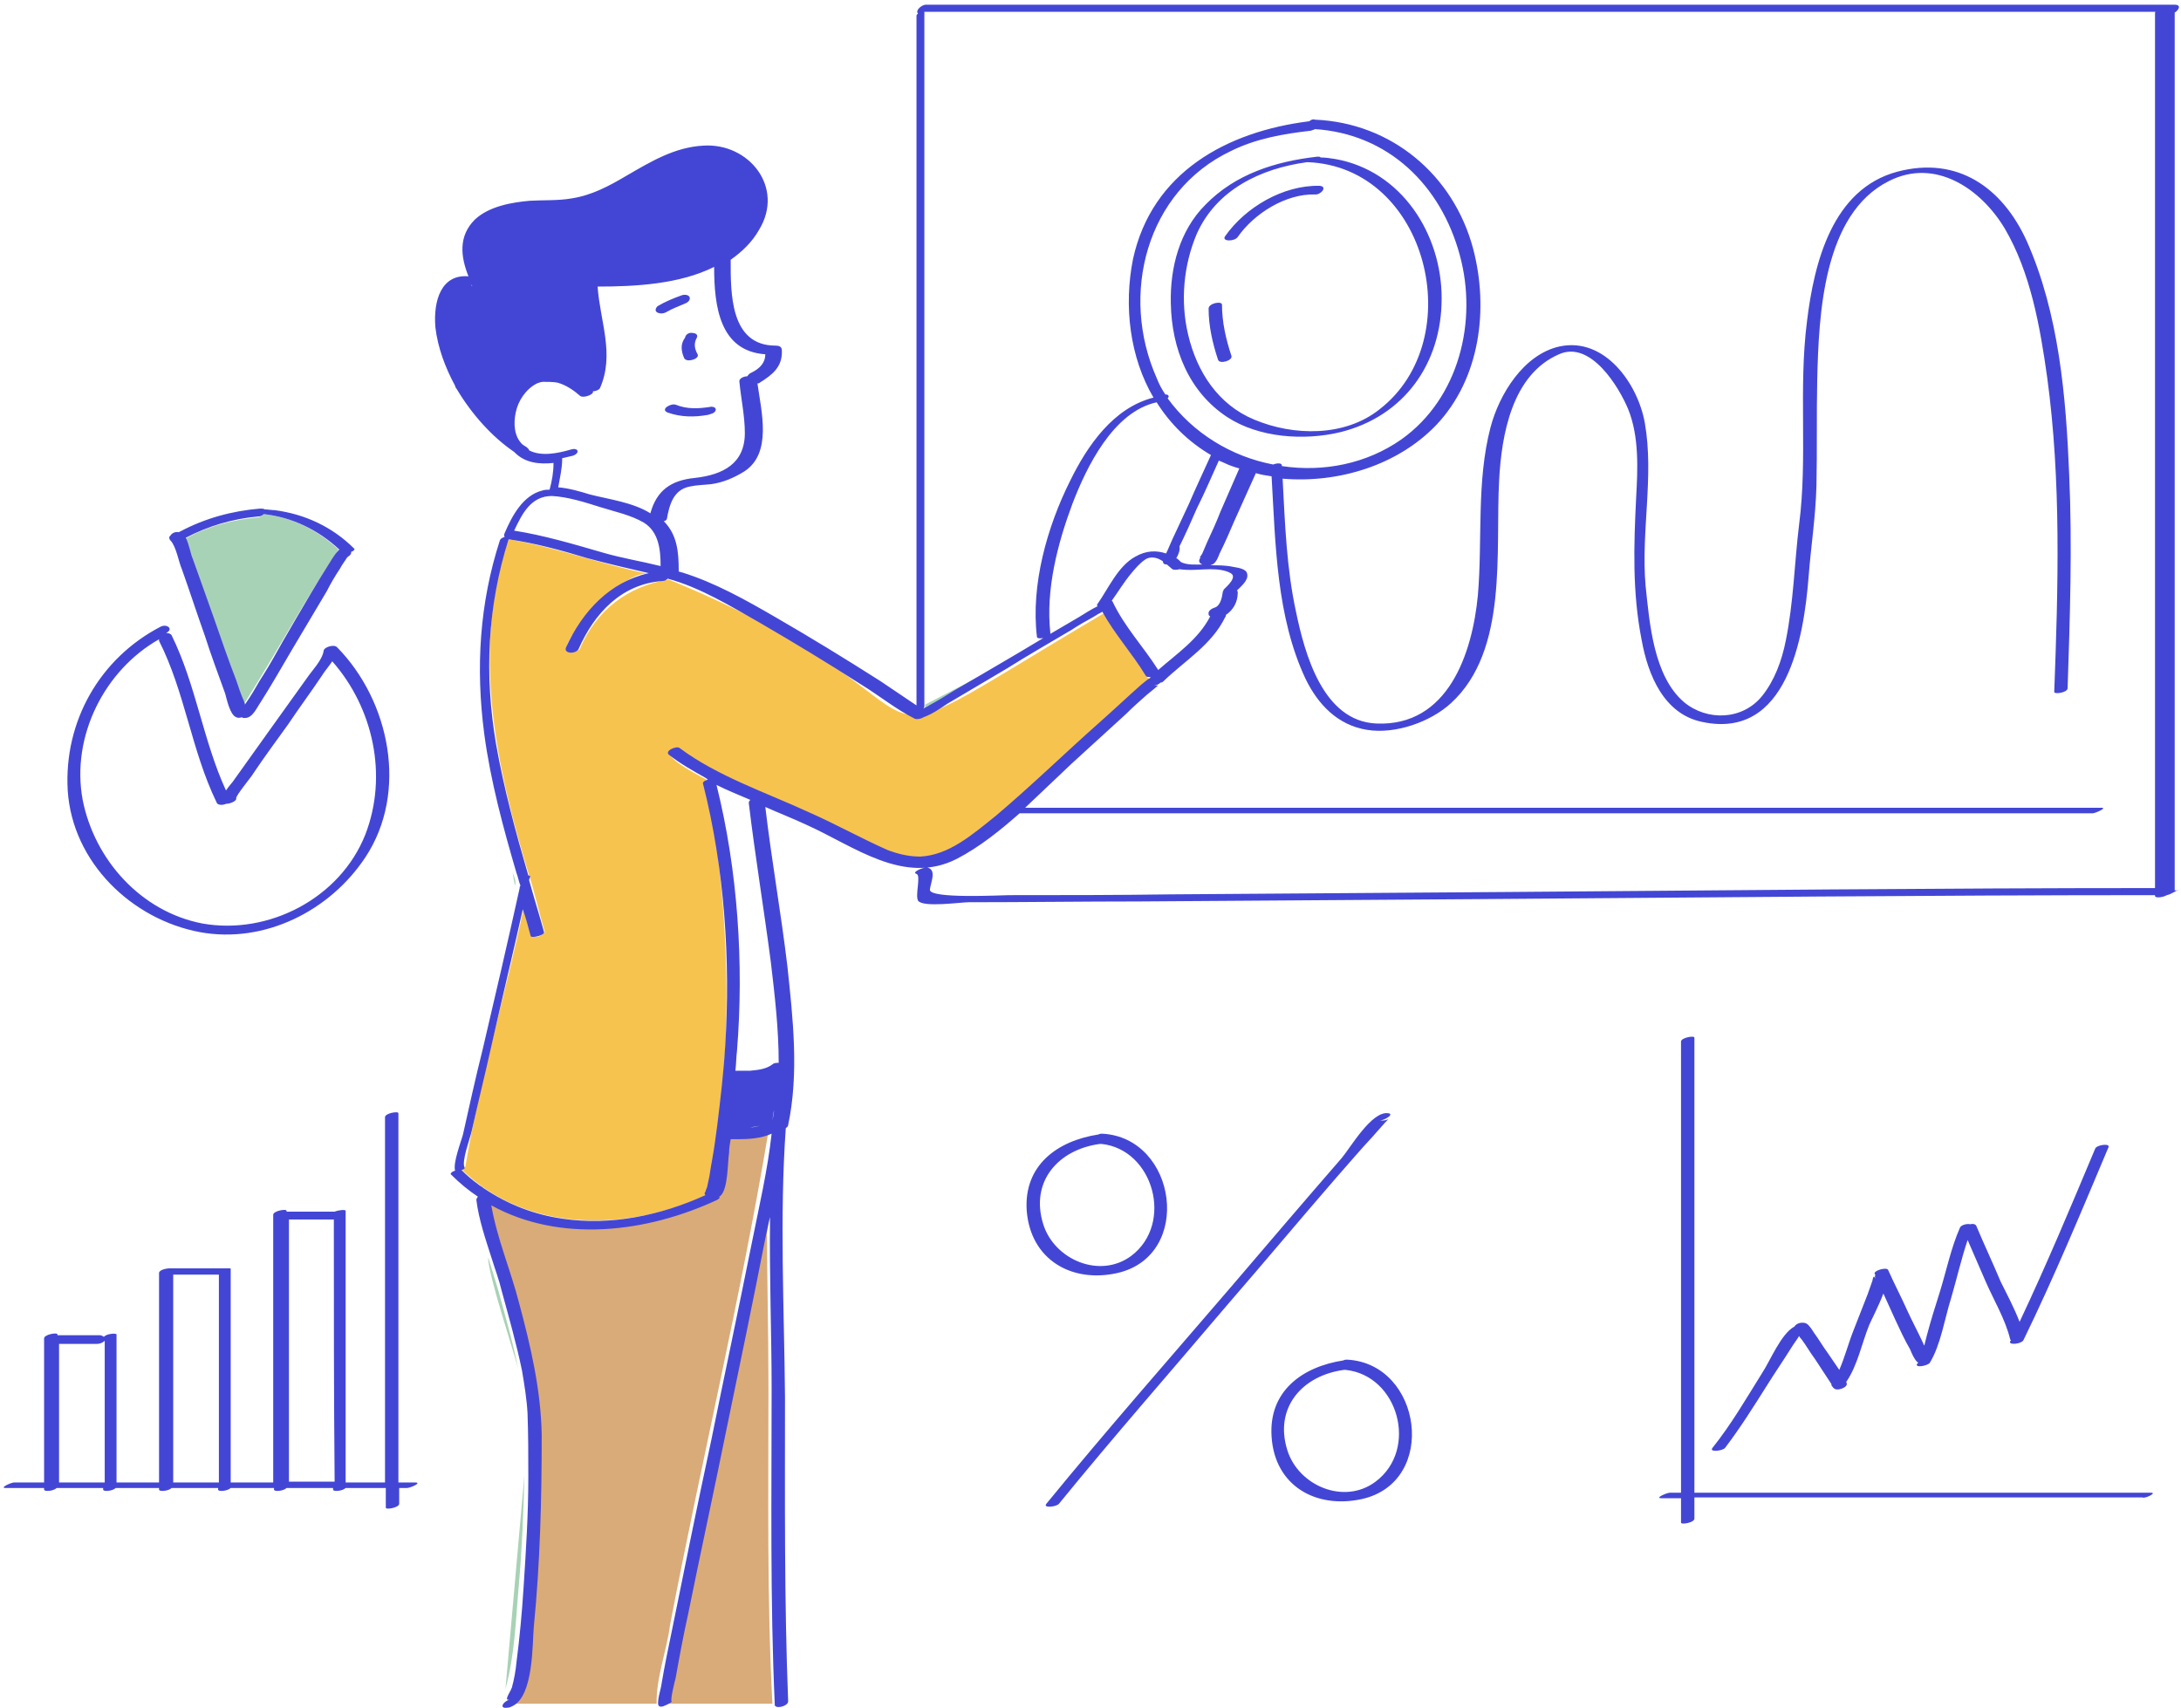 <svg width="277" height="217" viewBox="0 0 277 217" fill="none" xmlns="http://www.w3.org/2000/svg">
<path d="M124.799 85.7C122.599 87 120.299 88.4 118.099 89.7C117.999 89.8 117.499 90 117.199 90.2C117.399 90.1 117.599 89.9 117.499 89.6V89.5L124.799 85.7Z" fill="#A8D2B5"/>
<path d="M98.1 216.4H84C84.5 216.3 85.1 215.9 85 215.8C84.8 215.7 85.4 213.2 85.5 212.9C89.3 193.4 93.6 173.9 97.4 154.4C97.4 161.7 97.6 169.1 97.6 176.3C97.6 189.7 97.4 203.1 98.1 216.4Z" fill="#D9AB79"/>
<path d="M96.5 143C96.1 143.1 95.7 143.2 95.3 143.2L96.5 143Z" fill="#A8D2B5"/>
<path d="M97.599 143.7C94.099 164.7 89.099 185.5 85.099 206.4C84.699 209.6 83.299 213.2 83.399 216.4H64.599C67.199 215.1 67.099 208.4 67.299 206.3C69.799 188 67.899 170.1 61.899 152.7C70.399 157.4 82.599 156.5 90.799 151.6C92.499 150.2 91.799 146.3 92.399 144.3C94.099 144.5 95.999 144.4 97.599 143.7Z" fill="#D9AB79"/>
<path d="M66.599 187.4C66.499 192.1 66.299 196.7 65.899 201.3C65.499 205.7 65.399 210.2 64.199 214.5L66.599 187.4Z" fill="#A8D2B5"/>
<path d="M65.1 110.8C65.3 111.4 65.6 111.9 65.4 112.5C65.3 112 65.2 111.4 65.1 110.8Z" fill="#A8D2B5"/>
<path d="M63.199 163.6C64.099 166.9 65.099 170.3 65.799 173.8C65.299 171.8 61.899 161.6 61.999 159.7C62.399 161 62.799 162.3 63.199 163.6Z" fill="#A8D2B5"/>
<path d="M58.6 148.5C58.9 148.4 59.3 148.2 58.9 148.2C59 148.2 59 148.2 59.1 148.2C60.9 137.3 64.2 126.3 66.5 115.4C67 116.8 67.2 120.4 69.2 118.4C68.5 116.1 67.9 113.3 67.2 111.2C63 97.4 59.8 82.6 64.6 68.5C70.6 69.5 76.4 71.7 82.4 72.9C78.6 72.1 67.8 85.2 73.6 82.5C75.7 77.5 79.7 74.5 84.9 73.6C126.3 90.6 102.9 99.9 140.2 77.9C141.8 80.8 144 83.2 145.7 86C145.8 86.2 146 86.2 146.3 86.2C146.3 86.2 146.3 86.3 146.2 86.3C136.4 93.2 128.8 106 117.1 109.1C112.1 108.8 107.5 105.4 103 103.5C97.6 101 91.3 98.9 86.5 95.3C82.4 95.2 88.5 98.4 89.7 99C89.7 99.1 89.7 99.2 89.8 99.2C92.7 115.8 93.5 134.7 89.7 151.8C79.5 156.5 66.8 156.6 58.6 148.5Z" fill="#F7C34F"/>
<path d="M33.5 65.3C37.1 65.7 40.3 67.3 43 69.8C39 75.7 34.9 83.3 31 89.4C28.4 82.4 26 75.4 23.6 68.4C26.5 66.8 29.6 66 32.9 65.7C33.1 65.6 33.4 65.5 33.5 65.3Z" fill="#A8D2B5"/>
<path d="M34.9 64.7C34.5 64.6 34 64.6 33.6 64.6C34 64.6 34.5 64.6 34.9 64.7Z" fill="#A8D2B5"/>
<path d="M88 42.3C88.3 42.3 88.7 42.5 88.5 42.9C88.1 43.6 88.2 44.3 88.6 45C88.9 45.6 87.2 46.1 86.9 45.5C86.5 44.6 86.4 43.7 87 42.9C87.1 42.4 87.6 42.2 88 42.3ZM83.5 39.7C83.9 39.9 84.4 39.8 84.7 39.6C85.4 39.2 86.2 38.9 86.9 38.6C87.2 38.5 87.7 38.2 87.6 37.8C87.5 37.4 86.9 37.4 86.6 37.5C85.5 37.9 84.5 38.3 83.5 38.9C83.3 39.1 83.1 39.5 83.5 39.7ZM85.8 51.4C85.2 51.2 83.8 52 84.8 52.4C86.5 53 88.2 53 89.9 52.7C90.2 52.6 90.8 52.5 90.9 52.1C91 51.7 90.4 51.6 90.1 51.7C88.7 51.9 87.3 52 85.8 51.4ZM130.4 153.8C130 148 134.3 144.9 139.5 144.1C139.7 144 139.8 144 140 144C149.5 144.5 151.6 159.5 141.9 161.7C136.1 163 130.9 160 130.4 153.8ZM143.7 159.5C149.1 155.4 146.5 146 139.9 145.3C139.8 145.3 139.8 145.3 139.7 145.3C134.4 146 130.8 150.1 132.5 155.5C133.9 160 139.7 162.5 143.7 159.5ZM173 190.4C167.1 191.7 161.9 188.7 161.5 182.5C161.1 176.7 165.4 173.6 170.6 172.8C170.8 172.7 170.9 172.7 171.1 172.7C180.6 173.2 182.7 188.2 173 190.4ZM170.9 174C170.8 174 170.8 174 170.7 174C165.4 174.7 161.8 178.8 163.5 184.2C164.9 188.7 170.7 191.2 174.7 188.2C180.2 184.1 177.6 174.7 170.9 174ZM155.9 53C151 49.8 148.8 44.3 148.7 38.5C148.6 34 149.8 29.3 153.1 26C156.9 22.1 162 20.5 167.3 19.9C167.6 19.9 167.7 19.9 167.7 20C168.3 20 169 20.1 169.6 20.2C178 21.7 183.1 29.7 183.1 37.9C183.1 46.2 178.3 52.9 170.2 54.9C165.6 56 159.9 55.6 155.9 53ZM159.3 53.3C164.3 55.4 170.8 55.5 175.2 52C186.7 43.1 181.3 21.2 166.1 20.6H166C160.1 21.4 154.5 24.1 152 29.7C150.3 33.7 149.9 38.3 150.9 42.5C152 47.2 154.7 51.4 159.3 53.3ZM155.2 38.7C155.2 38.2 153.5 38.5 153.5 39.2C153.5 41.4 154 43.6 154.7 45.7C154.9 46.3 156.6 45.8 156.4 45.2C155.7 43.1 155.2 40.9 155.2 38.7ZM167.6 23.6C163 23.5 158.2 26.3 155.6 30C155.1 30.7 156.8 30.7 157.2 30.1C159.3 27.1 163.3 24.6 167 24.7C167.7 24.8 168.7 23.7 167.6 23.6ZM275.2 113.7C274.7 114 273.7 114.1 273.7 113.8C273.7 113.8 273.7 113.8 273.7 113.7C245.2 113.7 216.7 114 188.2 114.2C173.7 114.3 159.1 114.4 144.6 114.5C137.4 114.5 130.2 114.6 123 114.6C122 114.6 117.2 115.3 116.6 114.4C116.2 113.7 117 111.2 116.4 111C115.7 110.8 117.3 110.1 117.8 110.2C119 110.5 118.2 112.1 118.1 113C118 114.2 127.2 113.7 128.2 113.7C135 113.7 141.8 113.7 148.7 113.6C162.9 113.5 177 113.4 191.2 113.3C218.7 113.1 246.2 112.8 273.7 112.8C273.7 75.8 273.7 38.8 273.7 1.7C273.7 1.6 273.7 1.5 273.8 1.5C221.7 1.5 169.5 1.5 117.4 1.5C117.4 30.8 117.4 60.2 117.4 89.5C117.4 89.6 117.4 89.6 117.4 89.7C117.4 89.9 117.3 90 117.1 90.1C117.4 89.9 117.9 89.7 118 89.6C119.1 89 120.1 88.4 121.2 87.7C122.4 87 123.6 86.3 124.8 85.6C126.3 84.7 127.9 83.8 129.4 82.9C131.9 81.4 134.4 79.9 137 78.4C137.8 77.9 138.6 77.4 139.4 77C139.3 76.9 139.3 76.8 139.4 76.7C140.8 74.7 142 71.9 144.2 70.7C145.6 69.9 146.9 69.9 148.1 70.3C148.4 69.7 148.7 68.9 148.9 68.5C149.6 67 150.3 65.5 151 64C151.9 61.9 152.9 59.8 153.8 57.8C150.9 56.1 148.6 53.8 146.9 51.1C141.4 52.3 138 59.3 136.2 64C134.3 69.1 132.8 74.9 133.4 80.4C133.5 81 131.7 81.3 131.7 80.9C130.9 74.3 133 66.9 135.9 61.1C138.1 56.6 141.4 51.8 146.5 50.5C143.5 45.4 142.7 38.9 143.9 32.9C146.3 21.9 155.8 16.7 166.3 15.4C166.5 15.2 166.8 15.1 167 15.2C176.7 15.6 184.6 22.2 187.1 31.6C189.1 39.2 188 48.1 182.4 54C177.5 59.1 170 61.4 162.9 60.8C163.2 66.5 163.4 72.2 164.6 77.7C165.7 83 168 91.6 174.8 91.9C183.9 92.3 187 83 187.7 75.6C188.3 68.6 187.5 61.2 189.3 54.3C190.4 50.1 193.5 45 198.1 44C203.8 42.8 208 48.7 208.9 53.7C210.1 60.5 208.4 67.5 209 74.4C209.5 79.1 210 85.9 213.9 89.2C216.8 91.6 221.3 91.5 223.8 88.4C225.4 86.4 226.3 83.9 226.8 81.4C227.8 76.5 227.9 71.5 228.5 66.6C229.6 58.1 228.4 49.4 229.5 40.8C230.4 33.4 232.7 24 241 21.8C248.6 19.8 254.3 23.8 257.4 30.6C261.5 39.8 262.4 50.4 262.8 60.3C263.2 69.3 262.9 78.4 262.6 87.4C262.6 88 260.9 88.2 260.9 87.9C261.4 74.6 261.8 61.1 260 47.9C259.1 41.5 257.9 34.6 254.6 29C251.6 24 245.8 20 239.9 23C231.5 27.2 231 40.1 230.8 48.2C230.7 52.7 230.8 57.2 230.7 61.7C230.6 65.6 230 69.4 229.7 73.3C229.1 80.9 227 94 216.2 91.7C211.3 90.7 209.3 85.7 208.5 81.3C207.3 75.2 207.5 69.3 207.8 63.2C208 59.6 208.2 55.5 206.8 52C205.6 49.1 202 43.2 198 45C192 47.6 190.7 55.3 190.4 61C189.9 70 191.6 82.6 184.3 89.3C181.7 91.7 177.2 93.3 173.6 92.7C169.9 92.1 167.4 89.5 165.8 86.2C162.1 78.3 162 69.1 161.5 60.5C160.8 60.4 160.2 60.3 159.5 60.1C158.6 62.1 157.7 64.1 156.8 66.1C156.2 67.5 155.6 68.9 154.9 70.3C154.7 70.8 154.5 71.4 154 71.7C153.9 71.7 153.8 71.8 153.7 71.8C154.7 71.8 155.7 71.8 156.6 72C157.1 72.1 158.3 72.2 158.4 72.9C158.6 73.7 157.6 74.5 157.1 75C157.2 75.1 157.2 75.2 157.2 75.3C157.2 76.5 156.6 77.5 155.7 78.1C155.7 78.2 155.7 78.3 155.6 78.4C153.9 81.9 150.5 83.9 147.8 86.5C147.7 86.6 147.6 86.7 147.4 86.7C147.2 86.9 146.8 87.1 146.5 87.1C147.3 87.1 147.2 86.9 146.7 87.4C146.3 87.7 146 88 145.6 88.3C144.7 89.1 143.8 89.9 143 90.7C140.7 92.8 138.4 94.9 136.1 97C134.2 98.8 132.2 100.7 130.2 102.6C175.8 102.6 221.3 102.6 266.9 102.6C267.7 102.6 266.1 103.3 265.8 103.3C220.4 103.3 174.9 103.3 129.5 103.3C127 105.5 124.4 107.6 121.5 109.1C114.8 112.5 108.5 107.5 102.5 104.8C100.8 104 99 103.3 97.2 102.5C98 109.3 99.2 116 100 122.7C100.7 129.3 101.5 136.3 100.1 142.9C100.1 143.1 99.9 143.2 99.8 143.3C99 154.6 99.6 166.2 99.7 177.5C99.7 190.4 99.6 203.3 100.1 216.1C100.1 216.7 98.6 217.1 98.4 216.6C98.4 216.6 98.4 216.6 98.4 216.5C97.8 203.2 98 189.8 98 176.5C98 169.2 97.7 161.9 97.8 154.6C97.6 155.3 97.5 156.1 97.3 156.8C95.7 165 94 173.2 92.3 181.4C90.7 189.3 89 197.1 87.4 205C86.8 207.7 86.3 210.4 85.8 213.2C85.7 213.5 85.1 216 85.3 216.1C85.4 216.2 84.8 216.5 84.3 216.7C84.1 216.8 83.8 216.8 83.7 216.7C83.3 216.4 84 214.3 84 214C84.4 211.6 84.9 209.2 85.4 206.8C87 198.9 88.6 191 90.3 183.1C92 174.7 93.8 166.3 95.5 157.8C96.4 153.3 97.5 148.6 98 144C96.7 144.6 95.1 144.7 93.7 144.7C93.4 144.7 93.1 144.7 92.8 144.7C92.7 145.3 92.6 145.8 92.6 146.4C92.4 147.6 92.5 151 91.5 151.9C91.5 151.9 91.4 152 91.3 152C91.5 152.1 91.4 152.2 91.1 152.4C82.1 156.6 71.1 157.9 62.4 153.1C63.1 157.2 64.9 161.5 65.9 165.4C67.4 171 68.7 176.5 68.8 182.3C68.8 190.4 68.6 198.5 67.8 206.6C67.6 208.7 67.8 215.4 65.1 216.7C64.9 216.8 64.7 216.9 64.5 216.9C63.3 217.1 63.9 216.1 64.7 215.9C64.1 216 64.5 215.4 64.8 214.8C64.9 214.7 64.9 214.5 65 214.4C65.3 213.3 65.5 212.2 65.6 211.1C66 208 66.3 204.8 66.5 201.6C66.8 197 67.1 192.3 67.1 187.7C67.1 184.9 67.1 182.2 67 179.5C66.9 177.7 66.6 175.9 66.3 174.1C65.6 170.7 64.6 167.2 63.7 163.9C63.4 162.6 62.9 161.3 62.5 160C61.7 157.5 60.8 154.9 60.5 152.4C60.5 152.3 60.6 152.1 60.7 152C59.5 151.2 58.4 150.3 57.3 149.2C57.1 149.1 57.4 148.8 57.8 148.7C57.5 147.7 58.6 144.9 58.8 144.1C59.6 140.5 60.4 136.9 61.3 133.3C62.9 126.5 64.5 119.6 66 112.8C66 112.7 66 112.6 66.1 112.5C65.9 112 65.8 111.4 65.6 110.9C63.9 105.1 62.3 99.2 61.5 93.2C60.4 84.8 60.9 76.6 63.5 68.6C63.6 68.4 63.8 68.3 64.1 68.2C64 68.1 64 67.9 64.1 67.7C65 65.6 66.4 62.9 68.9 62.3C69.2 62.2 69.5 62.2 69.8 62.2C70.1 61.1 70.3 60 70.3 58.8C68.5 59 66.7 58.8 65.4 57.5L65.3 57.4C62.5 55.5 59.9 52.6 58 49.4C57.9 49.3 57.8 49.1 57.8 49C56.5 46.6 55.6 44.1 55.3 41.6C55 38.1 56.1 34.8 59.5 35.1C58.5 32.6 58.2 30 60.3 27.9C62.1 26.2 65 25.7 67.3 25.5C69 25.4 70.9 25.5 72.6 25.2C75.2 24.8 77.4 23.6 79.6 22.3C82.7 20.5 85.7 18.7 89.3 18.5C95.1 18.1 99.7 23.8 96.4 29.2C95.5 30.8 94.2 32 92.8 33C92.8 37.2 92.7 43.9 98.5 43.9C98.9 43.9 99.3 44 99.3 44.5C99.4 46.6 98.1 47.6 96.5 48.6C96.4 48.7 96.3 48.7 96.2 48.7C96.7 52.3 98.1 57.6 94.5 59.9C93.2 60.7 91.8 61.3 90.3 61.5C89.4 61.6 88.5 61.6 87.6 61.8C85.5 62.2 85 64.2 84.7 65.9C84.7 66 84.5 66.2 84.3 66.2C86 67.9 86.2 70.1 86.2 72.4C86.2 72.5 86.2 72.5 86.2 72.6C86.3 72.6 86.5 72.7 86.6 72.7C90.8 74 94.7 76.2 98.5 78.4C103 81 107.4 83.7 111.8 86.5C113.3 87.5 114.9 88.6 116.4 89.6C116.4 60.4 116.4 31.2 116.4 2C116.4 1.9 116.5 1.8 116.6 1.7C116.2 1.4 117 0.6 117.6 0.6C170.5 0.6 223.3 0.6 276.2 0.6C277.1 0.6 276.7 1.3 276.2 1.6C276.2 38.8 276.2 75.9 276.2 113.1C276.3 113.1 276.4 113.1 276.6 113.1C276.9 112.8 275.8 113.6 275.2 113.7ZM60 36.3C60 36.3 59.9 36.3 60 36.3C59.9 36.2 59.9 36.2 59.8 36.2C59.9 36.3 60 36.3 60 36.3ZM72.5 57.1C73.5 56.8 73.7 57.6 72.7 57.9C72.3 58 71.8 58.1 71.4 58.2C71.4 58.2 71.4 58.2 71.4 58.3C71.4 59.5 71.1 60.7 70.9 61.9C72.2 62 73.6 62.4 74.9 62.8C77.2 63.4 80.4 63.8 82.6 65.2C83.4 62.3 85.2 61 88.3 60.7C91.8 60.3 94.6 58.9 94.6 55C94.6 52.8 94.1 50.6 93.9 48.4C93.9 48.1 94.4 47.8 94.9 47.8C95 47.7 95.1 47.5 95.3 47.4C96.6 46.8 97.2 46 97.2 45C91.4 44.6 90.7 38.9 90.7 33.9C86.3 36.1 80.7 36.4 75.9 36.4C76.2 40.8 78.1 45 76.2 49.3C76.1 49.5 75.7 49.7 75.3 49.7C75.5 50.1 74.1 50.6 73.7 50.3C72.9 49.6 71.9 48.9 70.8 48.6C70.2 48.5 69.6 48.5 69 48.5C68.7 48.5 68.5 48.6 68.2 48.7C66.8 49.4 65.8 50.9 65.5 52.4C65.2 53.8 65.3 55.4 66.3 56.4C66.5 56.6 66.8 56.7 67 56.9C67.1 57 67.2 57.1 67.2 57.2C68.7 58 70.8 57.6 72.5 57.1ZM65.3 67.4C69.1 68 72.8 69.1 76.6 70.2C79 70.9 81.5 71.3 83.9 71.9C83.9 69.9 83.7 67.6 81.8 66.4C80.1 65.4 78.1 65 76.2 64.4C74.3 63.8 72.1 63.1 70.1 63C67.4 63 66.3 65.3 65.3 67.4ZM96.5 143L95.3 143.2C95.7 143.2 96.1 143.1 96.5 143ZM98.1 142.3C98.2 141.9 98.3 141.4 98.3 141L98.1 142.3ZM95.1 102C95.1 101.8 95.2 101.7 95.3 101.6C93.9 101 92.4 100.4 91 99.7C93.7 110.5 94.5 122.4 93.6 133.5C93.5 134.3 93.5 135.2 93.4 136C93.6 136 93.7 136 93.9 136C94.4 136 94.8 136 95.3 136C96.3 135.9 97.3 135.8 98.1 135.2C98.3 135 98.6 135 98.9 135C98.9 130.7 98.4 126.4 97.9 122.2C97 115.3 95.9 108.7 95.1 102ZM161.7 59C162.2 58.8 162.8 58.8 162.8 59.1V59.2C168.1 60 173.6 58.9 178 55.8C185.3 50.6 187.7 40.8 185.4 32.4C183 23.5 176.3 17 167 16.4C166.9 16.5 166.7 16.5 166.5 16.6C163 17 159.5 17.6 156.3 19.2C145.6 24.3 142.2 37.4 146.9 48C147.2 48.8 147.6 49.5 148 50.1C148.5 50.1 148.5 50.4 148.3 50.6C151.5 55 156.4 58 161.7 59ZM149.4 70.9C149.6 71 149.8 71.2 150 71.4C150.8 71.8 151.9 71.7 152.7 71.7C152.5 71.6 152.3 71.5 152.3 71.2C152.3 71.1 152.4 70.9 152.5 70.8C152.2 70.9 152.5 70.7 152.7 70.3C152.9 69.8 153.1 69.4 153.3 68.9C153.9 67.6 154.5 66.3 155 65C155.8 63.2 156.6 61.3 157.4 59.5C156.7 59.3 156.1 59.1 155.5 58.8C155.3 58.7 155 58.6 154.8 58.5C153.9 60.5 153 62.6 152 64.6C151.3 66.2 150.6 67.8 149.8 69.4C149.9 69.8 149.7 70.4 149.4 70.9ZM141.2 76.3L141.3 76.4C142.8 79.6 145.2 82.1 147.1 85.1C149.5 83 152.2 81.2 153.7 78.3C153.6 78.2 153.5 78.2 153.5 78C153.4 77.6 153.9 77.3 154.2 77.2C155 77 155.2 75.9 155.3 75.2C155.3 75.1 155.3 75.1 155.4 75V74.9C155.8 74.5 157.2 73.3 156.3 72.8C155.6 72.4 154.6 72.3 153.7 72.3C152.6 72.3 151.1 72.5 149.8 72.3C149.5 72.4 149.1 72.4 148.9 72.3C148.7 72.1 148.4 71.9 148.2 71.7C147.9 71.7 147.7 71.6 147.7 71.3C147 70.8 146.1 70.6 145.4 71.1C144.7 71.6 144.2 72.2 143.7 72.8C142.7 74 142 75.2 141.2 76.3ZM116.2 91.3C113.8 90.1 111.6 88.3 109.3 86.9C105.1 84.2 100.8 81.6 96.5 79.1C92.8 77 88.9 74.6 84.8 73.5C84.6 73.7 84.4 73.8 84.1 73.8C78.9 74.2 75.5 77.9 73.5 82.4C73.2 83.1 71.5 83.1 71.9 82.2C74 77.6 77.5 73.9 82.4 72.8C79.8 72.2 77.2 71.6 74.6 70.9C71.3 69.9 68 69 64.6 68.5C61.9 77 61.5 85.7 63 94.5C64 100.2 65.5 105.7 67.1 111.2C67.3 111.2 67.4 111.3 67.3 111.4C67.3 111.5 67.2 111.7 67.2 111.8C67.8 114 68.5 116.2 69.1 118.4C69.2 118.8 67.5 119.2 67.4 118.9C67.1 117.8 66.8 116.6 66.4 115.5C65.1 121.3 63.7 127.1 62.4 132.9C61.6 136.5 60.7 140.1 59.9 143.7C59.7 144.6 58.6 147.5 59 148.3H58.9C59.1 148.3 59.1 148.4 58.7 148.6H58.6C59.3 149.3 60 149.9 60.7 150.4C60.9 150.6 61.2 150.7 61.4 150.9C64.5 153 67.9 154.3 71.5 154.8C77.5 155.7 83.9 154.4 89.6 151.8C89.6 151.8 89.6 151.8 89.5 151.7V151.6C89.5 151.5 89.5 151.4 89.6 151.4C89.6 151.3 89.7 151 89.8 150.8C89.9 150.3 90 149.9 90.1 149.4C90.3 148 90.6 146.6 90.8 145.1C90.9 144.4 91 143.7 91.1 142.9C91.5 139.6 91.9 136.3 92.1 132.9C92.8 122 92 110.2 89.3 99.6C89.2 99.4 89.4 99.2 89.7 99.1C89.8 99.1 89.8 99 89.9 99C89.8 98.9 89.7 98.9 89.6 98.8C88 97.9 86.4 97 85 95.9C84.3 95.4 85.9 94.7 86.3 95C91.1 98.6 97.4 100.7 102.8 103.2C106.2 104.7 109.4 106.5 112.8 108C112.9 108 113 108.1 113.1 108.1C114.5 108.6 115.7 108.8 116.9 108.8C120.5 108.6 123.4 106.1 126.5 103.6C131 99.8 135.2 95.7 139.6 91.8C141.4 90.2 143.1 88.6 144.9 87C145.3 86.7 145.7 86.3 146.1 86.1C146.1 86.1 146.1 86.1 146.1 86C145.8 86 145.6 86 145.5 85.8C143.8 83 141.6 80.6 140 77.7C139.7 77.9 139.4 78 139.3 78.1C139.1 78.2 139 78.3 138.8 78.4C137.9 78.9 137 79.4 136.1 80C133.4 81.6 130.6 83.2 127.9 84.9C125.4 86.4 122.8 87.9 120.3 89.4C119.4 90 118.4 90.7 117.3 91.1C117 91.3 116.5 91.4 116.2 91.3ZM273.2 189.6C253.9 189.6 234.6 189.6 215.2 189.6C215.2 170.3 215.2 151.1 215.2 131.8C215.2 131.5 213.5 131.8 213.5 132.3C213.5 151.4 213.5 170.5 213.5 189.6C213 189.6 212.5 189.6 212.1 189.6C211.7 189.6 210.1 190.3 211 190.3C211.8 190.3 212.7 190.3 213.5 190.3C213.5 191.3 213.5 192.4 213.5 193.4C213.5 193.7 215.2 193.4 215.2 192.9C215.2 192 215.2 191.1 215.2 190.2C234.2 190.2 253.1 190.2 272.1 190.2C272.4 190.4 274 189.6 273.2 189.6ZM51.7 189C51.4 189 51.1 189 50.7 189C50.7 189.7 50.7 190.4 50.7 191C50.7 191.5 49 191.8 49 191.5C49 190.7 49 189.8 49 189C47.3 189 45.6 189 43.9 189C43.5 189.4 42.3 189.5 42.3 189.2C42.3 189.1 42.3 189 42.3 189C40.3 189 38.4 189 36.4 189C36 189.4 34.8 189.5 34.8 189.2C34.8 189.1 34.8 189 34.8 189C33 189 31.1 189 29.3 189C28.9 189.4 27.7 189.5 27.7 189.2C27.7 189.1 27.7 189 27.7 189C25.7 189 23.8 189 21.8 189C21.4 189.4 20.2 189.5 20.2 189.2C20.2 189.1 20.2 189 20.2 189C18.4 189 16.5 189 14.7 189C14.3 189.4 13.1 189.5 13.1 189.2C13.1 189.1 13.1 189 13.1 189C11.1 189 9.2 189 7.2 189C6.8 189.4 5.6 189.5 5.6 189.2C5.6 189.1 5.6 189 5.6 189C4 189 2.4 189 0.7 189C-0.1 189 1.4 188.3 1.8 188.3C3.1 188.3 4.3 188.3 5.6 188.3C5.6 182.2 5.6 176.1 5.6 170C5.6 169.5 7.3 169.2 7.3 169.5V169.6C9.1 169.6 10.9 169.6 12.7 169.6C12.9 169.6 13 169.7 13.2 169.8C13.5 169.4 14.8 169.3 14.8 169.5C14.8 175.8 14.8 182 14.8 188.3C16.6 188.3 18.4 188.3 20.2 188.3C20.2 179.4 20.2 170.6 20.2 161.7C20.2 161.3 21.1 161.1 21.6 161.1C24.1 161.1 26.6 161.1 29.1 161.1C29.3 161.1 29.3 161.1 29.3 161.2C29.3 161.2 29.3 161.2 29.3 161.3C29.3 170.3 29.3 179.3 29.3 188.3C31.1 188.3 32.9 188.3 34.7 188.3C34.7 177 34.7 165.6 34.7 154.3C34.7 153.8 36.4 153.5 36.4 153.8V153.9C38.4 153.9 40.5 153.9 42.5 153.9C43 153.7 43.9 153.6 43.9 153.8C43.9 165.3 43.9 176.8 43.9 188.3C45.6 188.3 47.2 188.3 48.9 188.3C48.9 172.8 48.9 157.4 48.9 141.9C48.9 141.4 50.6 141.1 50.6 141.4C50.6 157 50.6 172.6 50.6 188.3C51.3 188.3 52 188.3 52.7 188.3C53.7 188.3 52.1 189 51.7 189ZM13.3 170.3C13 170.6 12.6 170.7 12.3 170.7C10.7 170.7 9.1 170.7 7.5 170.7C7.5 176.6 7.5 182.4 7.5 188.3C9.4 188.3 11.3 188.3 13.3 188.3C13.3 182.3 13.3 176.3 13.3 170.3ZM27.8 161.9C25.9 161.9 24 161.9 22 161.9C22 170.7 22 179.5 22 188.3C23.9 188.3 25.8 188.3 27.8 188.3C27.8 179.5 27.8 170.7 27.8 161.9ZM42.4 154.9C42.3 154.9 42.2 154.9 42.2 154.9C40.4 154.9 38.5 154.9 36.7 154.9C36.7 166 36.7 177.1 36.7 188.2C38.6 188.2 40.5 188.2 42.5 188.2C42.4 177.2 42.4 166 42.4 154.9ZM237.8 162.7C237.6 163.3 237.4 163.8 237.2 164.4C236.6 165.9 236 167.5 235.4 169C234.8 170.5 234.3 172.4 233.6 174C233.1 173.3 232.6 172.5 232.1 171.8C231.5 171 231 170.1 230.4 169.3C230.2 169 229.8 168.3 229.4 168.1C229 167.9 228.2 168 227.9 168.5C226.2 169.4 224.8 172.9 223.8 174.4C221.8 177.6 219.9 180.9 217.5 183.9C217 184.5 218.8 184.3 219.1 183.9C221 181.4 222.7 178.7 224.4 176C225.4 174.4 226.5 172.8 227.5 171.2C227.8 170.7 228.2 170.2 228.5 169.7C228.6 169.9 228.7 170 228.8 170.1C229.4 170.9 229.9 171.8 230.5 172.6C231.2 173.7 231.9 174.7 232.6 175.8C232.6 175.9 232.6 176 232.7 176.1L232.8 176.2C232.8 176.2 232.8 176.3 232.9 176.3C233.2 176.8 234.9 176.2 234.5 175.6C234.5 175.6 234.5 175.6 234.5 175.5C235.9 173.5 236.5 170.5 237.4 168.3C237.6 167.8 238.6 165.9 239.2 164.3C239.7 165.4 240.2 166.5 240.7 167.6C241.3 168.9 241.9 170.2 242.6 171.4C242.8 171.9 243.1 172.6 243.5 173C243.5 173 243.6 173 243.6 173.1C243.6 173.1 243.6 173.2 243.5 173.2C243.1 173.8 244.8 173.5 245.1 173.1C246.5 170.8 247 167.4 247.8 164.9C248.5 162.5 249.1 159.9 249.9 157.5C250.7 159.3 251.4 161 252.2 162.8C253.2 165.1 254.7 167.6 255.3 170.1C255.3 170.2 255.4 170.2 255.4 170.2C255.4 170.3 255.3 170.3 255.3 170.4C255.1 170.9 256.8 170.7 257 170.2C260.9 162.2 264.3 154 267.8 145.7C268 145.2 266.3 145.4 266.1 145.9C263 153.3 259.9 160.7 256.5 167.9C255.8 166.1 254.9 164.4 254.1 162.8C253.1 160.4 252 158.1 251 155.7C250.9 155.5 250.6 155.4 250.2 155.5C249.8 155.4 249 155.6 248.9 156C247.8 158.5 247.2 161.4 246.4 164C245.8 165.9 245.2 167.8 244.7 169.7C244.6 170.1 244.5 170.5 244.4 170.9C244.3 170.8 244.3 170.7 244.2 170.5C243.6 169.2 242.9 167.9 242.3 166.6C241.5 164.8 240.6 163.1 239.8 161.3C239.6 160.9 237.9 161.4 238.1 161.8C238.1 161.8 238.1 161.9 238.2 161.9C238.1 162 238.1 162.2 238.2 162.4C237.9 161.9 237.9 162.3 237.8 162.7ZM174.4 144.3C174.9 143.7 175.4 143.2 175.9 142.6C176.8 141.6 176.4 142.5 175.2 142.3C175.7 142.4 177.2 141.5 176.3 141.4C174.2 141.1 171.5 145.8 170.4 147.1C165.7 152.5 161.1 157.9 156.4 163.4C148.5 172.6 140.5 181.7 132.9 191C132.4 191.6 134.2 191.4 134.5 191C141.5 182.4 148.8 174.1 156 165.6C160.6 160.3 165.1 154.9 169.7 149.6C171.3 147.8 172.8 146 174.4 144.3ZM8.6 100.4C8.1 91.6 12.7 83.6 20.4 79.6C21.2 79.2 22.1 79.9 21.1 80.4C21.4 80.4 21.7 80.5 21.8 80.7C24.9 87 25.8 94.1 28.7 100.4C29.1 99.8 29.6 99.3 29.7 99.1C31.2 97 32.7 94.9 34.2 92.8C35.8 90.6 37.4 88.3 39 86.1C39.6 85.2 40.9 83.9 41.1 82.7C41.1 82.2 42.4 81.8 42.8 82.2C49.5 89 51.9 100.6 46.4 108.9C41.9 115.7 33.6 119.9 25.4 118.4C16.8 116.8 9.2 109.6 8.6 100.4ZM10.5 101.6C12 109.2 17.9 115.8 25.7 117.3C34.1 118.8 43.2 114.1 46.4 106C49.3 98.5 47.4 89.9 42.2 84C41.8 84.6 41.2 85.3 40.9 85.8C39.5 87.9 38 89.9 36.6 92C35.1 94.1 33.6 96.1 32.2 98.2C32 98.6 29.9 101.1 30 101.4C30.1 101.7 29.3 102.1 28.7 102.1C28.3 102.3 27.6 102.3 27.5 101.9C24.3 95.3 23.5 87.9 20.2 81.4C20.2 81.3 20.2 81.3 20.2 81.2C13.3 85.1 9 93.5 10.5 101.6ZM21.7 68.7C21.6 68.6 21.5 68.5 21.5 68.3C21.5 68.2 21.5 68.1 21.6 68.1C21.8 67.7 22.3 67.5 22.7 67.6C22.8 67.6 22.8 67.5 22.9 67.5C26.1 65.8 29.5 64.9 33 64.6C33.3 64.6 33.5 64.6 33.6 64.7C34 64.7 34.5 64.8 34.9 64.8C38.7 65.3 42.2 66.9 45 69.7C45.1 69.8 44.9 70 44.6 70.1V70.2C44.6 70.4 44.4 70.6 44.2 70.7C44.1 70.8 44 70.9 43.9 71.1C43.7 71.4 43.4 71.8 43.2 72.2C42.6 73.1 42 74.1 41.5 75.1C40 77.6 38.6 80 37.1 82.5C35.8 84.7 34.5 87 33.1 89.2C32.6 89.9 32.1 91.2 31.1 91.2C31 91.2 30.8 91.2 30.7 91.1C30.5 91.2 30.2 91.2 30 91.1C29.2 90.8 28.8 88.8 28.6 88.1C27.7 85.6 26.8 83.2 26 80.7C25 77.9 24.1 75.1 23.1 72.3C22.7 71.4 22.4 69.5 21.7 68.7ZM33.5 65.3C33.3 65.5 33.1 65.6 32.8 65.6C29.5 65.9 26.5 66.8 23.6 68.3C24 69.1 24.2 70.3 24.5 71C25.4 73.5 26.3 76.1 27.2 78.6C28.1 81.2 29 83.8 30 86.4C30.3 87.3 30.6 88.2 31 89.1C31 89.2 31.1 89.3 31.1 89.4V89.5C31.3 89.2 31.5 88.9 31.7 88.6C32.3 87.7 32.8 86.7 33.4 85.8C34.3 84.4 35.1 82.9 35.9 81.5C36.5 80.5 37.1 79.4 37.7 78.4C39 76.2 40.2 74.1 41.6 71.9C42 71.3 42.4 70.5 43 69.9L43.1 69.8C40.4 67.3 37.1 65.7 33.5 65.3Z" fill="#4346D5"/>
</svg>
